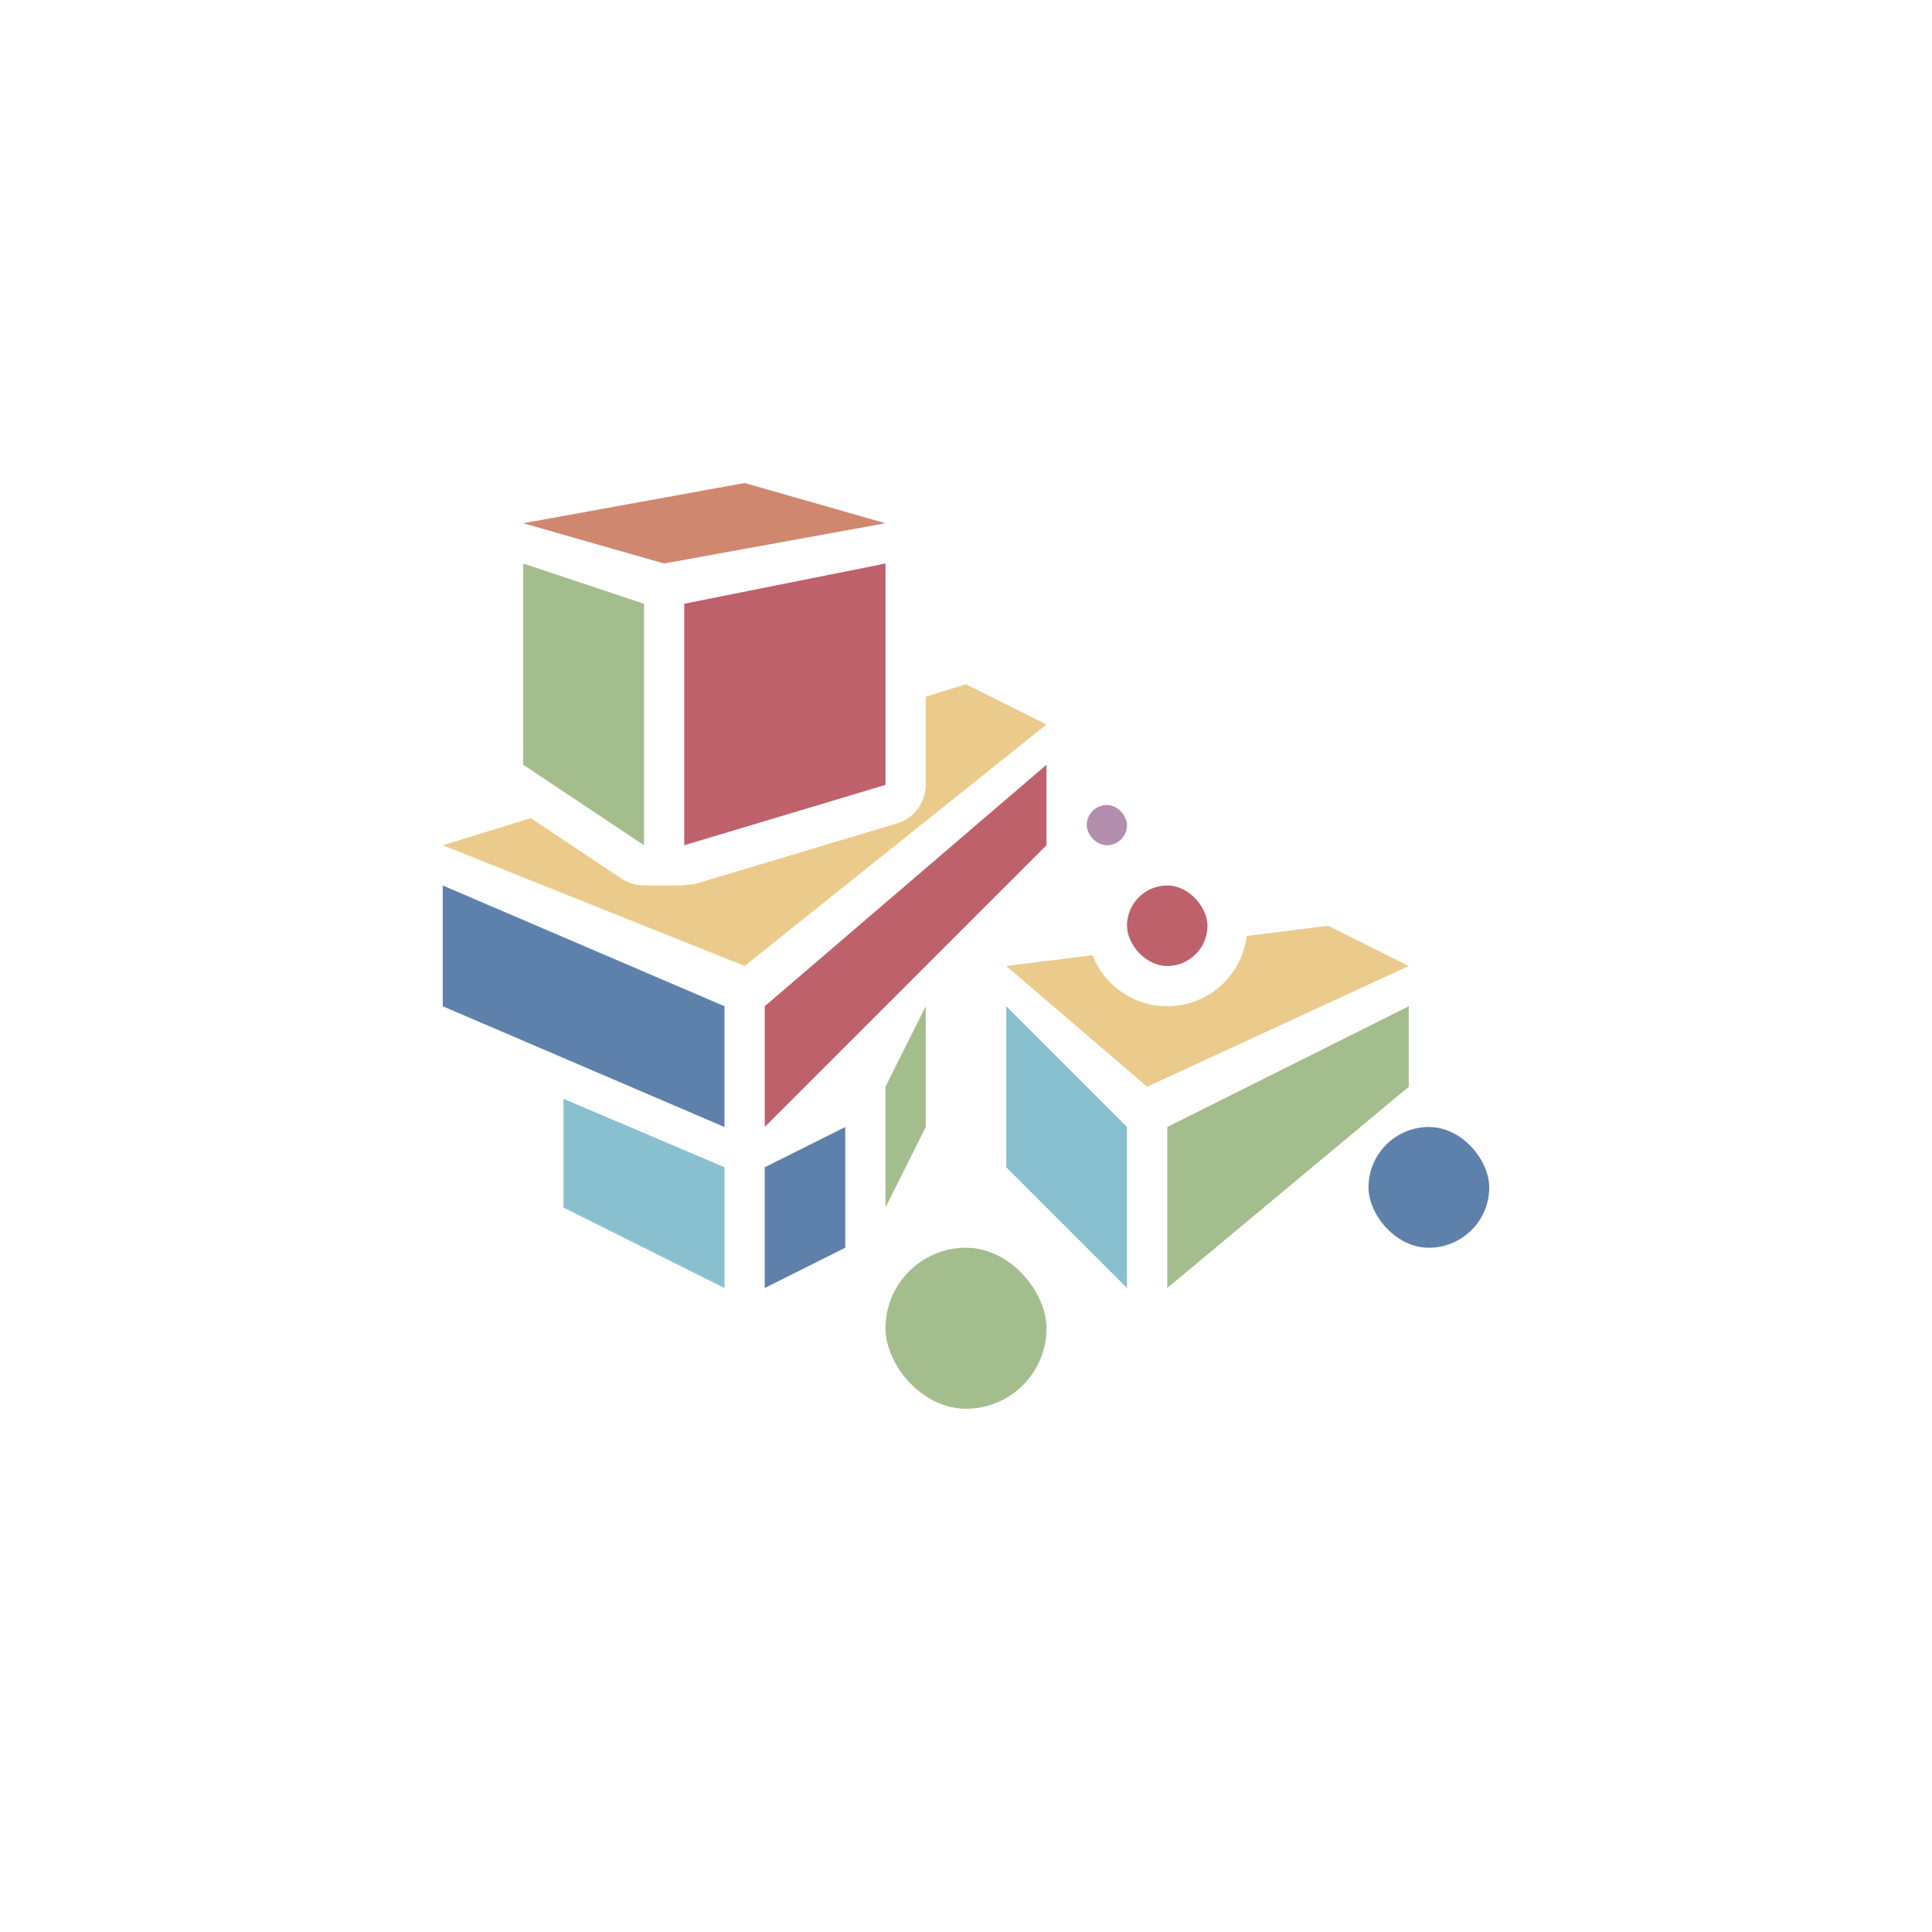 <?xml version="1.0" encoding="UTF-8" standalone="no"?>
<!-- Created with Inkscape (http://www.inkscape.org/) -->

<svg
   xmlns:dc="http://purl.org/dc/elements/1.1/"
   xmlns:cc="http://creativecommons.org/ns#"
   xmlns:rdf="http://www.w3.org/1999/02/22-rdf-syntax-ns#"
   xmlns:svg="http://www.w3.org/2000/svg"
   xmlns="http://www.w3.org/2000/svg"
   xmlns:xlink="http://www.w3.org/1999/xlink"
   xmlns:sodipodi="http://sodipodi.sourceforge.net/DTD/sodipodi-0.dtd"
   xmlns:inkscape="http://www.inkscape.org/namespaces/inkscape"
   width="48px"
   height="48px"
   viewBox="0 0 48 48"
   version="1.1"
   id="SVGRoot"
   inkscape:version="0.92.4 (5da689c313, 2019-01-14)"
   sodipodi:docname="4d-toysa.svg"
   inkscape:export-filename="C:\Users\Admin\Documents\Rainmeter\Skins\Honeycomb-NG\@Resources\Images\openshot.png"
   inkscape:export-xdpi="512"
   inkscape:export-ydpi="512">
  <defs
     id="defs1995">
    <linearGradient
       gradientUnits="userSpaceOnUse"
       y2="50"
       x2="90"
       y1="20"
       x1="60"
       xlink:href="#WhiteTransparent-4"
       id="IcecapTip-6"
       gradientTransform="matrix(0.997,0,0,0.996,-89.842,-62.996)" />
    <linearGradient
       gradientUnits="userSpaceOnUse"
       id="WhiteTransparent-4">
      <stop
         id="stop7606-4"
         offset="0"
         style="stop-color:white;stop-opacity:1" />
      <stop
         id="stop7608-7"
         offset="1"
         style="stop-color:white;stop-opacity:0" />
    </linearGradient>
  </defs>
  <sodipodi:namedview
     id="base"
     pagecolor="#ffffff"
     bordercolor="#666666"
     borderopacity="1.0"
     inkscape:pageopacity="0.0"
     inkscape:pageshadow="2"
     inkscape:zoom="30.656902"
     inkscape:cx="7.8073017"
     inkscape:cy="30.81947"
     inkscape:document-units="px"
     inkscape:current-layer="layer1"
     showgrid="true"
     inkscape:window-width="1920"
     inkscape:window-height="1017"
     inkscape:window-x="-8"
     inkscape:window-y="-8"
     inkscape:window-maximized="1"
     inkscape:grid-bbox="true"
     inkscape:snap-global="true">
    <inkscape:grid
       type="xygrid"
       id="grid2562" />
  </sodipodi:namedview>
  <g
     inkscape:label="Layer 1"
     inkscape:groupmode="layer"
     id="layer1">
    <path
       style="fill:#ebcb8b;stroke:none;stroke-width:1px;stroke-linecap:butt;stroke-linejoin:miter;stroke-opacity:1"
       d="M 24 17 L 23 17.309 L 23 19.5 C 23 19.941 22.71 20.33 22.287 20.457 L 17.287 21.957 C 17.193 21.985 17.096 21.982 17 21.982 L 17 22 L 16 22 L 16 21.996 C 15.806 21.996 15.613 21.943 15.445 21.832 L 13.188 20.326 L 11 21 L 18.5 24 L 26 18 L 24 17 z "
       id="path833" />
    <path
       style="fill:#5e81ac"
       d="m 11,22 v 3 l 7,3 v -3 z"
       id="path835"
       inkscape:connector-curvature="0" />
    <path
       style="fill:#bf616a;stroke:none;stroke-width:2;stroke-linecap:round;stroke-linejoin:round;stroke-miterlimit:4;stroke-dasharray:none;stroke-opacity:1"
       d="m 22,14 -5,1 v 6 l 5,-1.5 z"
       id="path827-9"
       inkscape:connector-curvature="0"
       sodipodi:nodetypes="ccccc" />
    <path
       style="fill:#bf616a"
       d="m 19,25 7,-6 v 2 l -7,7 z"
       id="path837"
       inkscape:connector-curvature="0" />
    <path
       style="fill:#d08770"
       d="M 16.5,14 22,13 18.5,12 13,13 Z"
       id="path829"
       inkscape:connector-curvature="0"
       sodipodi:nodetypes="ccccc" />
    <path
       style="fill:#a3be8c"
       d="m 13,14 3,1 v 6 l -3,-2 z"
       id="path831"
       inkscape:connector-curvature="0"
       sodipodi:nodetypes="ccccc" />
    <path
       style="fill:#88c0d0"
       d="M 14,27.3 V 30 l 4,2 v -3 z"
       id="path867"
       inkscape:connector-curvature="0"
       sodipodi:nodetypes="ccccc" />
    <path
       style="fill:#5e81ac"
       d="m 19,29 v 3 l 2,-1 v -3 z"
       id="path869"
       inkscape:connector-curvature="0" />
    <path
       style="fill:#a3be8c"
       d="m 22,27 1,-2 v 3 l -1,2 z"
       id="path871"
       inkscape:connector-curvature="0" />
    <path
       style="fill:#88c0d0"
       d="m 25,25 v 4 l 3,3 v -4 z"
       id="path873"
       inkscape:connector-curvature="0"
       sodipodi:nodetypes="ccccc" />
    <path
       style="fill:#a3be8c"
       d="m 29,28 6,-3 v 2 l -6,5 z"
       id="path875"
       inkscape:connector-curvature="0" />
    <path
       style="fill:#ebcb8b"
       d="M 33 23 L 30.975 23.254 C 30.849 24.24 30.021 25 29 25 C 28.152 25 27.434 24.475 27.143 23.732 L 25 24 L 28.5 27 L 35 24 L 33 23 z "
       id="path877" />
    <rect
       style="opacity:1;vector-effect:none;fill:#bf616a;fill-opacity:1;fill-rule:evenodd;paint-order:stroke fill markers"
       id="rect881"
       width="2"
       height="2"
       x="28"
       y="22"
       ry="1" />
    <rect
       style="opacity:1;vector-effect:none;fill:#a3be8c;fill-opacity:1;fill-rule:evenodd;paint-order:stroke fill markers"
       id="rect883"
       width="4"
       height="4"
       x="22"
       y="31"
       ry="2" />
    <rect
       style="opacity:1;vector-effect:none;fill:#5e81ac;fill-opacity:1;fill-rule:evenodd;paint-order:stroke fill markers"
       id="rect889"
       width="3"
       height="3"
       x="34"
       y="28"
       ry="1.5" />
    <rect
       style="opacity:1;vector-effect:none;fill:#b48ead;fill-opacity:1;fill-rule:evenodd;paint-order:stroke fill markers"
       id="rect891"
       width="1"
       height="1"
       x="27"
       y="20"
       ry="0.5" />
  </g>
</svg>
